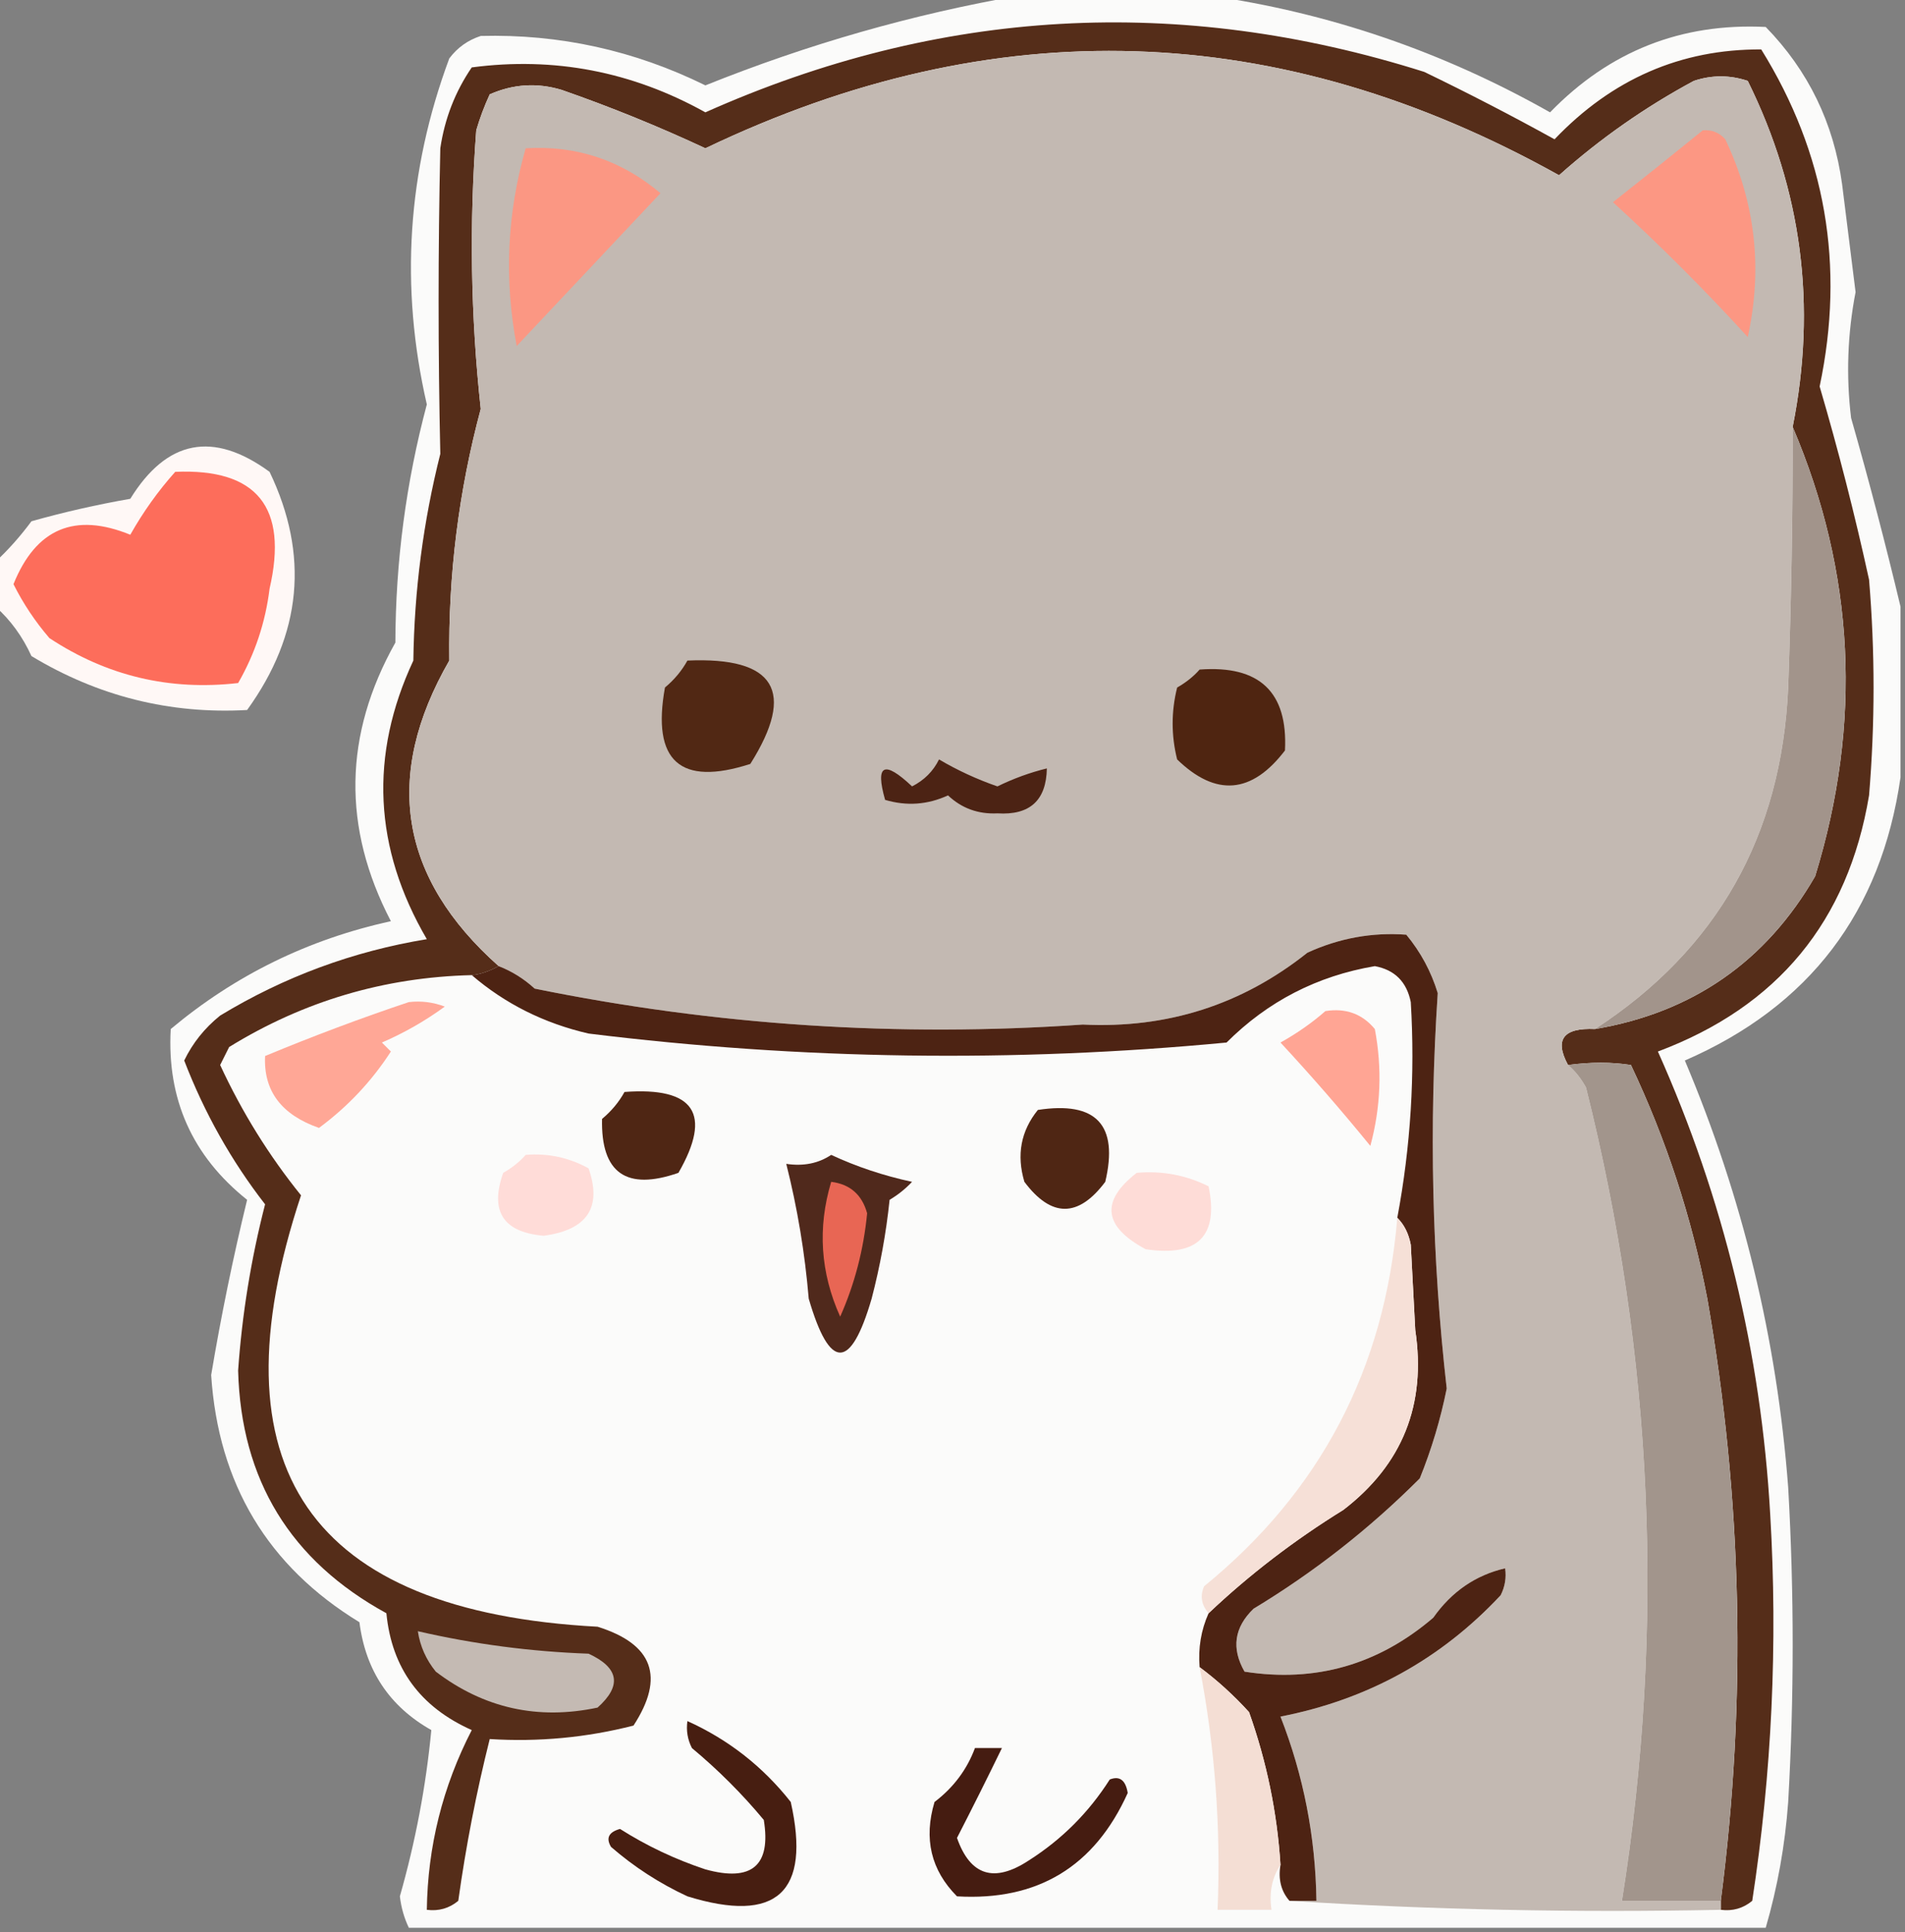 <?xml version="1.0" encoding="UTF-8"?>
<!DOCTYPE svg PUBLIC "-//W3C//DTD SVG 1.1//EN" "http://www.w3.org/Graphics/SVG/1.1/DTD/svg11.dtd">
<svg xmlns="http://www.w3.org/2000/svg" version="1.1" width="212px" height="215px" style="shape-rendering:geometricPrecision; text-rendering:geometricPrecision; image-rendering:optimizeQuality; fill-rule:evenodd; clip-rule:evenodd" xmlns:xlink="http://www.w3.org/1999/xlink">
<rect width="100%" height="100%" fill="#808080" stroke="none"/>
<g><path style="opacity:1" fill="#fbfbfa" d="M 113.5,-0.5 C 120.5,-0.5 127.5,-0.5 134.5,-0.5C 147.894,1.41 160.56,5.743 172.5,12.5C 179.092,5.702 187.092,2.535 196.5,3C 201.236,7.856 204.069,13.69 205,20.5C 205.5,24.5 206,28.5 206.5,32.5C 205.601,37.15 205.434,41.817 206,46.5C 208.02,53.586 209.853,60.586 211.5,67.5C 211.5,73.833 211.5,80.167 211.5,86.5C 209.353,101.478 201.353,111.978 187.5,118C 193.918,133.174 197.752,149.007 199,165.5C 199.667,177.167 199.667,188.833 199,200.5C 198.653,205.297 197.819,209.963 196.5,214.5C 146.167,214.5 95.833,214.5 45.5,214.5C 44.982,213.423 44.648,212.256 44.5,211C 46.244,204.873 47.411,198.706 48,192.5C 43.348,189.874 40.682,185.874 40,180.5C 29.796,174.273 24.296,165.106 23.5,153C 24.598,146.445 25.931,139.945 27.5,133.5C 21.4,128.633 18.567,122.3 19,114.5C 26.156,108.506 34.323,104.506 43.5,102.5C 38.074,92.085 38.241,81.751 44,71.5C 44.021,62.504 45.188,53.671 47.5,45C 44.491,31.907 45.325,19.074 50,6.5C 50.903,5.299 52.069,4.465 53.5,4C 62.259,3.772 70.592,5.606 78.5,9.5C 89.932,4.906 101.599,1.573 113.5,-0.5 Z"/></g>
<g><path style="opacity:1" fill="#552d19" d="M 191.5,212.5 C 191.5,212.167 191.5,211.833 191.5,211.5C 194.399,189.127 193.899,166.794 190,144.5C 188.267,135.468 185.434,126.802 181.5,118.5C 179.345,118.162 177.011,118.162 174.5,118.5C 172.965,115.67 173.965,114.337 177.5,114.5C 188.348,112.662 196.515,106.996 202,97.5C 207.254,80.414 206.421,63.747 199.5,47.5C 202.194,34.02 200.527,21.187 194.5,9C 192.5,8.333 190.5,8.333 188.5,9C 183.085,11.916 178.085,15.416 173.5,19.5C 142.317,2.11 110.65,1.11 78.5,16.5C 73.315,14.078 67.982,11.911 62.5,10C 59.773,9.182 57.106,9.348 54.5,10.5C 53.902,11.795 53.402,13.128 53,14.5C 52.214,24.861 52.38,35.194 53.5,45.5C 51.046,54.65 49.879,63.984 50,73.5C 42.606,86.345 44.439,97.678 55.5,107.5C 54.365,108.103 53.365,108.436 52.5,108.5C 42.77,108.732 33.77,111.398 25.5,116.5C 25.167,117.167 24.833,117.833 24.5,118.5C 26.929,123.746 29.929,128.58 33.5,133C 23.439,163.294 34.439,179.294 66.5,181C 72.684,182.933 74.018,186.6 70.5,192C 65.264,193.339 59.93,193.839 54.5,193.5C 53.014,199.416 51.847,205.416 51,211.5C 49.989,212.337 48.822,212.67 47.5,212.5C 47.596,205.449 49.263,198.783 52.5,192.5C 46.758,189.941 43.591,185.607 43,179.5C 32.322,173.657 26.822,164.657 26.5,152.5C 26.937,146.25 27.937,140.084 29.5,134C 25.746,129.166 22.746,123.832 20.5,118C 21.439,116.056 22.773,114.389 24.5,113C 31.623,108.681 39.289,105.848 47.5,104.5C 41.585,94.37 41.085,84.037 46,73.5C 46.104,65.701 47.104,58.034 49,50.5C 48.747,39.175 48.747,27.841 49,16.5C 49.487,13.202 50.653,10.202 52.5,7.5C 61.67,6.29 70.337,7.956 78.5,12.5C 104.552,0.878 131.218,-0.622 158.5,8C 163.412,10.372 168.245,12.872 173,15.5C 179.399,8.79 187.065,5.457 196,5.5C 203.175,17.05 205.342,29.55 202.5,43C 204.587,50.1 206.42,57.267 208,64.5C 208.667,72.5 208.667,80.5 208,88.5C 205.663,102.506 197.829,112.006 184.5,117C 191.811,133.336 195.977,150.502 197,168.5C 197.851,182.901 197.184,197.234 195,211.5C 193.989,212.337 192.822,212.67 191.5,212.5 Z"/></g>
<g><path style="opacity:1" fill="#c3b9b2" d="M 199.5,47.5 C 199.519,57.076 199.352,66.743 199,76.5C 198.268,92.981 191.101,105.647 177.5,114.5C 173.965,114.337 172.965,115.67 174.5,118.5C 175.278,119.156 175.944,119.989 176.5,121C 183.998,150.942 185.331,181.109 180.5,211.5C 184.167,211.5 187.833,211.5 191.5,211.5C 191.5,211.833 191.5,212.167 191.5,212.5C 175.325,212.83 159.325,212.496 143.5,211.5C 144.5,211.5 145.5,211.5 146.5,211.5C 146.398,204.381 145.065,197.548 142.5,191C 152.178,189.118 160.345,184.618 167,177.5C 167.483,176.552 167.649,175.552 167.5,174.5C 164.213,175.264 161.546,177.097 159.5,180C 153.384,185.232 146.384,187.232 138.5,186C 137.018,183.408 137.352,181.075 139.5,179C 146.24,174.93 152.407,170.096 158,164.5C 159.308,161.27 160.308,157.936 161,154.5C 159.35,139.987 159.017,125.32 160,110.5C 159.269,108.101 158.102,105.935 156.5,104C 152.706,103.717 149.039,104.383 145.5,106C 138.235,111.793 129.902,114.46 120.5,114C 99.969,115.429 79.635,114.096 59.5,110C 58.307,108.905 56.973,108.072 55.5,107.5C 44.439,97.678 42.606,86.345 50,73.5C 49.879,63.984 51.046,54.65 53.5,45.5C 52.38,35.194 52.214,24.861 53,14.5C 53.402,13.128 53.902,11.795 54.5,10.5C 57.106,9.348 59.773,9.182 62.5,10C 67.982,11.911 73.315,14.078 78.5,16.5C 110.65,1.11 142.317,2.11 173.5,19.5C 178.085,15.416 183.085,11.916 188.5,9C 190.5,8.333 192.5,8.333 194.5,9C 200.527,21.187 202.194,34.02 199.5,47.5 Z"/></g>
<g><path style="opacity:1" fill="#fc9783" d="M 189.5,14.5 C 190.496,14.414 191.329,14.748 192,15.5C 195.35,22.545 196.183,29.878 194.5,37.5C 189.719,32.264 184.719,27.264 179.5,22.5C 182.903,19.814 186.236,17.147 189.5,14.5 Z"/></g>
<g><path style="opacity:1" fill="#fb9783" d="M 58.5,16.5 C 64.157,16.16 69.157,17.827 73.5,21.5C 68.195,27.14 62.861,32.807 57.5,38.5C 56.09,31.066 56.423,23.733 58.5,16.5 Z"/></g>
<g><path style="opacity:1" fill="#fff8f6" d="M -0.5,67.5 C -0.5,65.833 -0.5,64.167 -0.5,62.5C 0.933,61.167 2.267,59.667 3.5,58C 7.099,56.986 10.765,56.153 14.5,55.5C 18.559,48.922 23.726,47.922 30,52.5C 34.428,61.737 33.594,70.57 27.5,79C 18.92,79.476 10.92,77.476 3.5,73C 2.512,70.833 1.179,69 -0.5,67.5 Z"/></g>
<g><path style="opacity:1" fill="#fd6d5b" d="M 19.5,52.5 C 28.593,52.106 32.093,56.439 30,65.5C 29.538,69.252 28.372,72.752 26.5,76C 18.874,76.876 11.874,75.209 5.5,71C 3.913,69.155 2.579,67.155 1.5,65C 3.993,58.811 8.326,56.978 14.5,59.5C 15.931,56.961 17.598,54.628 19.5,52.5 Z"/></g>
<g><path style="opacity:1" fill="#a2948b" d="M 199.5,47.5 C 206.421,63.747 207.254,80.414 202,97.5C 196.515,106.996 188.348,112.662 177.5,114.5C 191.101,105.647 198.268,92.981 199,76.5C 199.352,66.743 199.519,57.076 199.5,47.5 Z"/></g>
<g><path style="opacity:1" fill="#512814" d="M 76.5,73.5 C 86.267,73.073 88.6,76.906 83.5,85C 75.685,87.522 72.518,84.689 74,76.5C 75.045,75.627 75.878,74.627 76.5,73.5 Z"/></g>
<g><path style="opacity:1" fill="#4f2511" d="M 133.5,74.5 C 140.164,74 143.331,77 143,83.5C 139.306,88.342 135.306,88.675 131,84.5C 130.333,81.833 130.333,79.167 131,76.5C 131.995,75.934 132.828,75.267 133.5,74.5 Z"/></g>
<g><path style="opacity:1" fill="#4c2314" d="M 104.5,84.5 C 106.552,85.71 108.718,86.71 111,87.5C 112.8,86.622 114.633,85.955 116.5,85.5C 116.436,89.062 114.603,90.729 111,90.5C 108.855,90.604 107.021,89.937 105.5,88.5C 103.232,89.544 100.899,89.711 98.5,89C 97.378,85.055 98.378,84.555 101.5,87.5C 102.855,86.812 103.855,85.812 104.5,84.5 Z"/></g>
<g><path style="opacity:1" fill="#4d2313" d="M 143.5,211.5 C 142.566,210.432 142.232,209.099 142.5,207.5C 142.13,201.683 140.963,196.016 139,190.5C 137.296,188.627 135.463,186.96 133.5,185.5C 133.325,183.379 133.659,181.379 134.5,179.5C 139.032,175.214 144.032,171.38 149.5,168C 156.076,162.947 158.742,156.28 157.5,148C 157.333,144.833 157.167,141.667 157,138.5C 156.768,137.263 156.268,136.263 155.5,135.5C 156.988,127.561 157.488,119.561 157,111.5C 156.547,109.245 155.214,107.911 153,107.5C 146.586,108.586 141.086,111.419 136.5,116C 112.789,118.253 89.123,117.92 65.5,115C 60.557,113.862 56.224,111.695 52.5,108.5C 53.365,108.436 54.365,108.103 55.5,107.5C 56.973,108.072 58.307,108.905 59.5,110C 79.635,114.096 99.969,115.429 120.5,114C 129.902,114.46 138.235,111.793 145.5,106C 149.039,104.383 152.706,103.717 156.5,104C 158.102,105.935 159.269,108.101 160,110.5C 159.017,125.32 159.35,139.987 161,154.5C 160.308,157.936 159.308,161.27 158,164.5C 152.407,170.096 146.24,174.93 139.5,179C 137.352,181.075 137.018,183.408 138.5,186C 146.384,187.232 153.384,185.232 159.5,180C 161.546,177.097 164.213,175.264 167.5,174.5C 167.649,175.552 167.483,176.552 167,177.5C 160.345,184.618 152.178,189.118 142.5,191C 145.065,197.548 146.398,204.381 146.5,211.5C 145.5,211.5 144.5,211.5 143.5,211.5 Z"/></g>
<g><path style="opacity:1" fill="#ffa594" d="M 147.5,112.5 C 149.766,112.141 151.599,112.808 153,114.5C 153.828,118.871 153.661,123.205 152.5,127.5C 149.279,123.548 145.945,119.715 142.5,116C 144.346,114.97 146.013,113.804 147.5,112.5 Z"/></g>
<g><path style="opacity:1" fill="#ffa796" d="M 45.5,111.5 C 46.873,111.343 48.207,111.51 49.5,112C 47.33,113.586 44.996,114.92 42.5,116C 42.833,116.333 43.167,116.667 43.5,117C 41.362,120.305 38.695,123.139 35.5,125.5C 31.312,124.039 29.312,121.373 29.5,117.5C 34.882,115.267 40.215,113.267 45.5,111.5 Z"/></g>
<g><path style="opacity:1" fill="#a2958c" d="M 191.5,211.5 C 187.833,211.5 184.167,211.5 180.5,211.5C 185.331,181.109 183.998,150.942 176.5,121C 175.944,119.989 175.278,119.156 174.5,118.5C 177.011,118.162 179.345,118.162 181.5,118.5C 185.434,126.802 188.267,135.468 190,144.5C 193.899,166.794 194.399,189.127 191.5,211.5 Z"/></g>
<g><path style="opacity:1" fill="#4f2614" d="M 69.5,121.5 C 77.284,120.926 79.284,123.926 75.5,130.5C 69.697,132.518 66.864,130.518 67,124.5C 68.045,123.627 68.878,122.627 69.5,121.5 Z"/></g>
<g><path style="opacity:1" fill="#4f2614" d="M 115.5,123.5 C 122,122.499 124.5,125.165 123,131.5C 120,135.5 117,135.5 114,131.5C 113.109,128.502 113.609,125.836 115.5,123.5 Z"/></g>
<g><path style="opacity:1" fill="#ffdcd8" d="M 58.5,128.5 C 60.989,128.298 63.322,128.798 65.5,130C 67.016,134.355 65.349,136.855 60.5,137.5C 55.987,137.105 54.487,134.771 56,130.5C 56.995,129.934 57.828,129.267 58.5,128.5 Z"/></g>
<g><path style="opacity:1" fill="#50291c" d="M 92.5,128.5 C 95.322,129.815 98.322,130.815 101.5,131.5C 100.758,132.287 99.925,132.953 99,133.5C 98.612,137.219 97.945,140.886 97,144.5C 94.667,152.5 92.333,152.5 90,144.5C 89.573,139.416 88.74,134.416 87.5,129.5C 89.415,129.784 91.081,129.451 92.5,128.5 Z"/></g>
<g><path style="opacity:1" fill="#e86654" d="M 92.5,131.5 C 94.595,131.76 95.928,132.926 96.5,135C 96.105,139.063 95.105,142.896 93.5,146.5C 91.299,141.618 90.965,136.618 92.5,131.5 Z"/></g>
<g><path style="opacity:1" fill="#fedcd7" d="M 126.5,130.5 C 129.32,130.248 131.986,130.748 134.5,132C 135.639,137.529 133.306,139.862 127.5,139C 122.782,136.473 122.449,133.64 126.5,130.5 Z"/></g>
<g><path style="opacity:1" fill="#f6e0d7" d="M 155.5,135.5 C 156.268,136.263 156.768,137.263 157,138.5C 157.167,141.667 157.333,144.833 157.5,148C 158.742,156.28 156.076,162.947 149.5,168C 144.032,171.38 139.032,175.214 134.5,179.5C 133.697,178.577 133.53,177.577 134,176.5C 146.945,165.947 154.111,152.28 155.5,135.5 Z"/></g>
<g><path style="opacity:1" fill="#c4bab3" d="M 46.5,181.5 C 52.727,182.937 59.06,183.77 65.5,184C 68.894,185.565 69.228,187.565 66.5,190C 59.859,191.406 53.859,190.073 48.5,186C 47.418,184.67 46.751,183.17 46.5,181.5 Z"/></g>
<g><path style="opacity:1" fill="#f4ded4" d="M 133.5,185.5 C 135.463,186.96 137.296,188.627 139,190.5C 140.963,196.016 142.13,201.683 142.5,207.5C 141.549,208.919 141.216,210.585 141.5,212.5C 139.5,212.5 137.5,212.5 135.5,212.5C 135.881,203.399 135.214,194.399 133.5,185.5 Z"/></g>
<g><path style="opacity:1" fill="#451c11" d="M 108.5,194.5 C 109.5,194.5 110.5,194.5 111.5,194.5C 109.899,197.796 108.232,201.129 106.5,204.5C 107.976,208.707 110.642,209.54 114.5,207C 118.167,204.667 121.167,201.667 123.5,198C 124.6,197.568 125.267,198.068 125.5,199.5C 121.806,207.695 115.472,211.528 106.5,211C 103.606,208.091 102.773,204.591 104,200.5C 106.102,198.905 107.602,196.905 108.5,194.5 Z"/></g>
<g><path style="opacity:1" fill="#471e11" d="M 76.5,191.5 C 81.061,193.56 84.894,196.56 88,200.5C 90.262,210.569 86.429,214.069 76.5,211C 73.397,209.561 70.564,207.727 68,205.5C 67.409,204.517 67.743,203.85 69,203.5C 71.96,205.379 75.127,206.879 78.5,208C 83.662,209.424 85.829,207.59 85,202.5C 82.613,199.623 79.946,196.956 77,194.5C 76.517,193.552 76.35,192.552 76.5,191.5 Z"/></g>
</svg>

